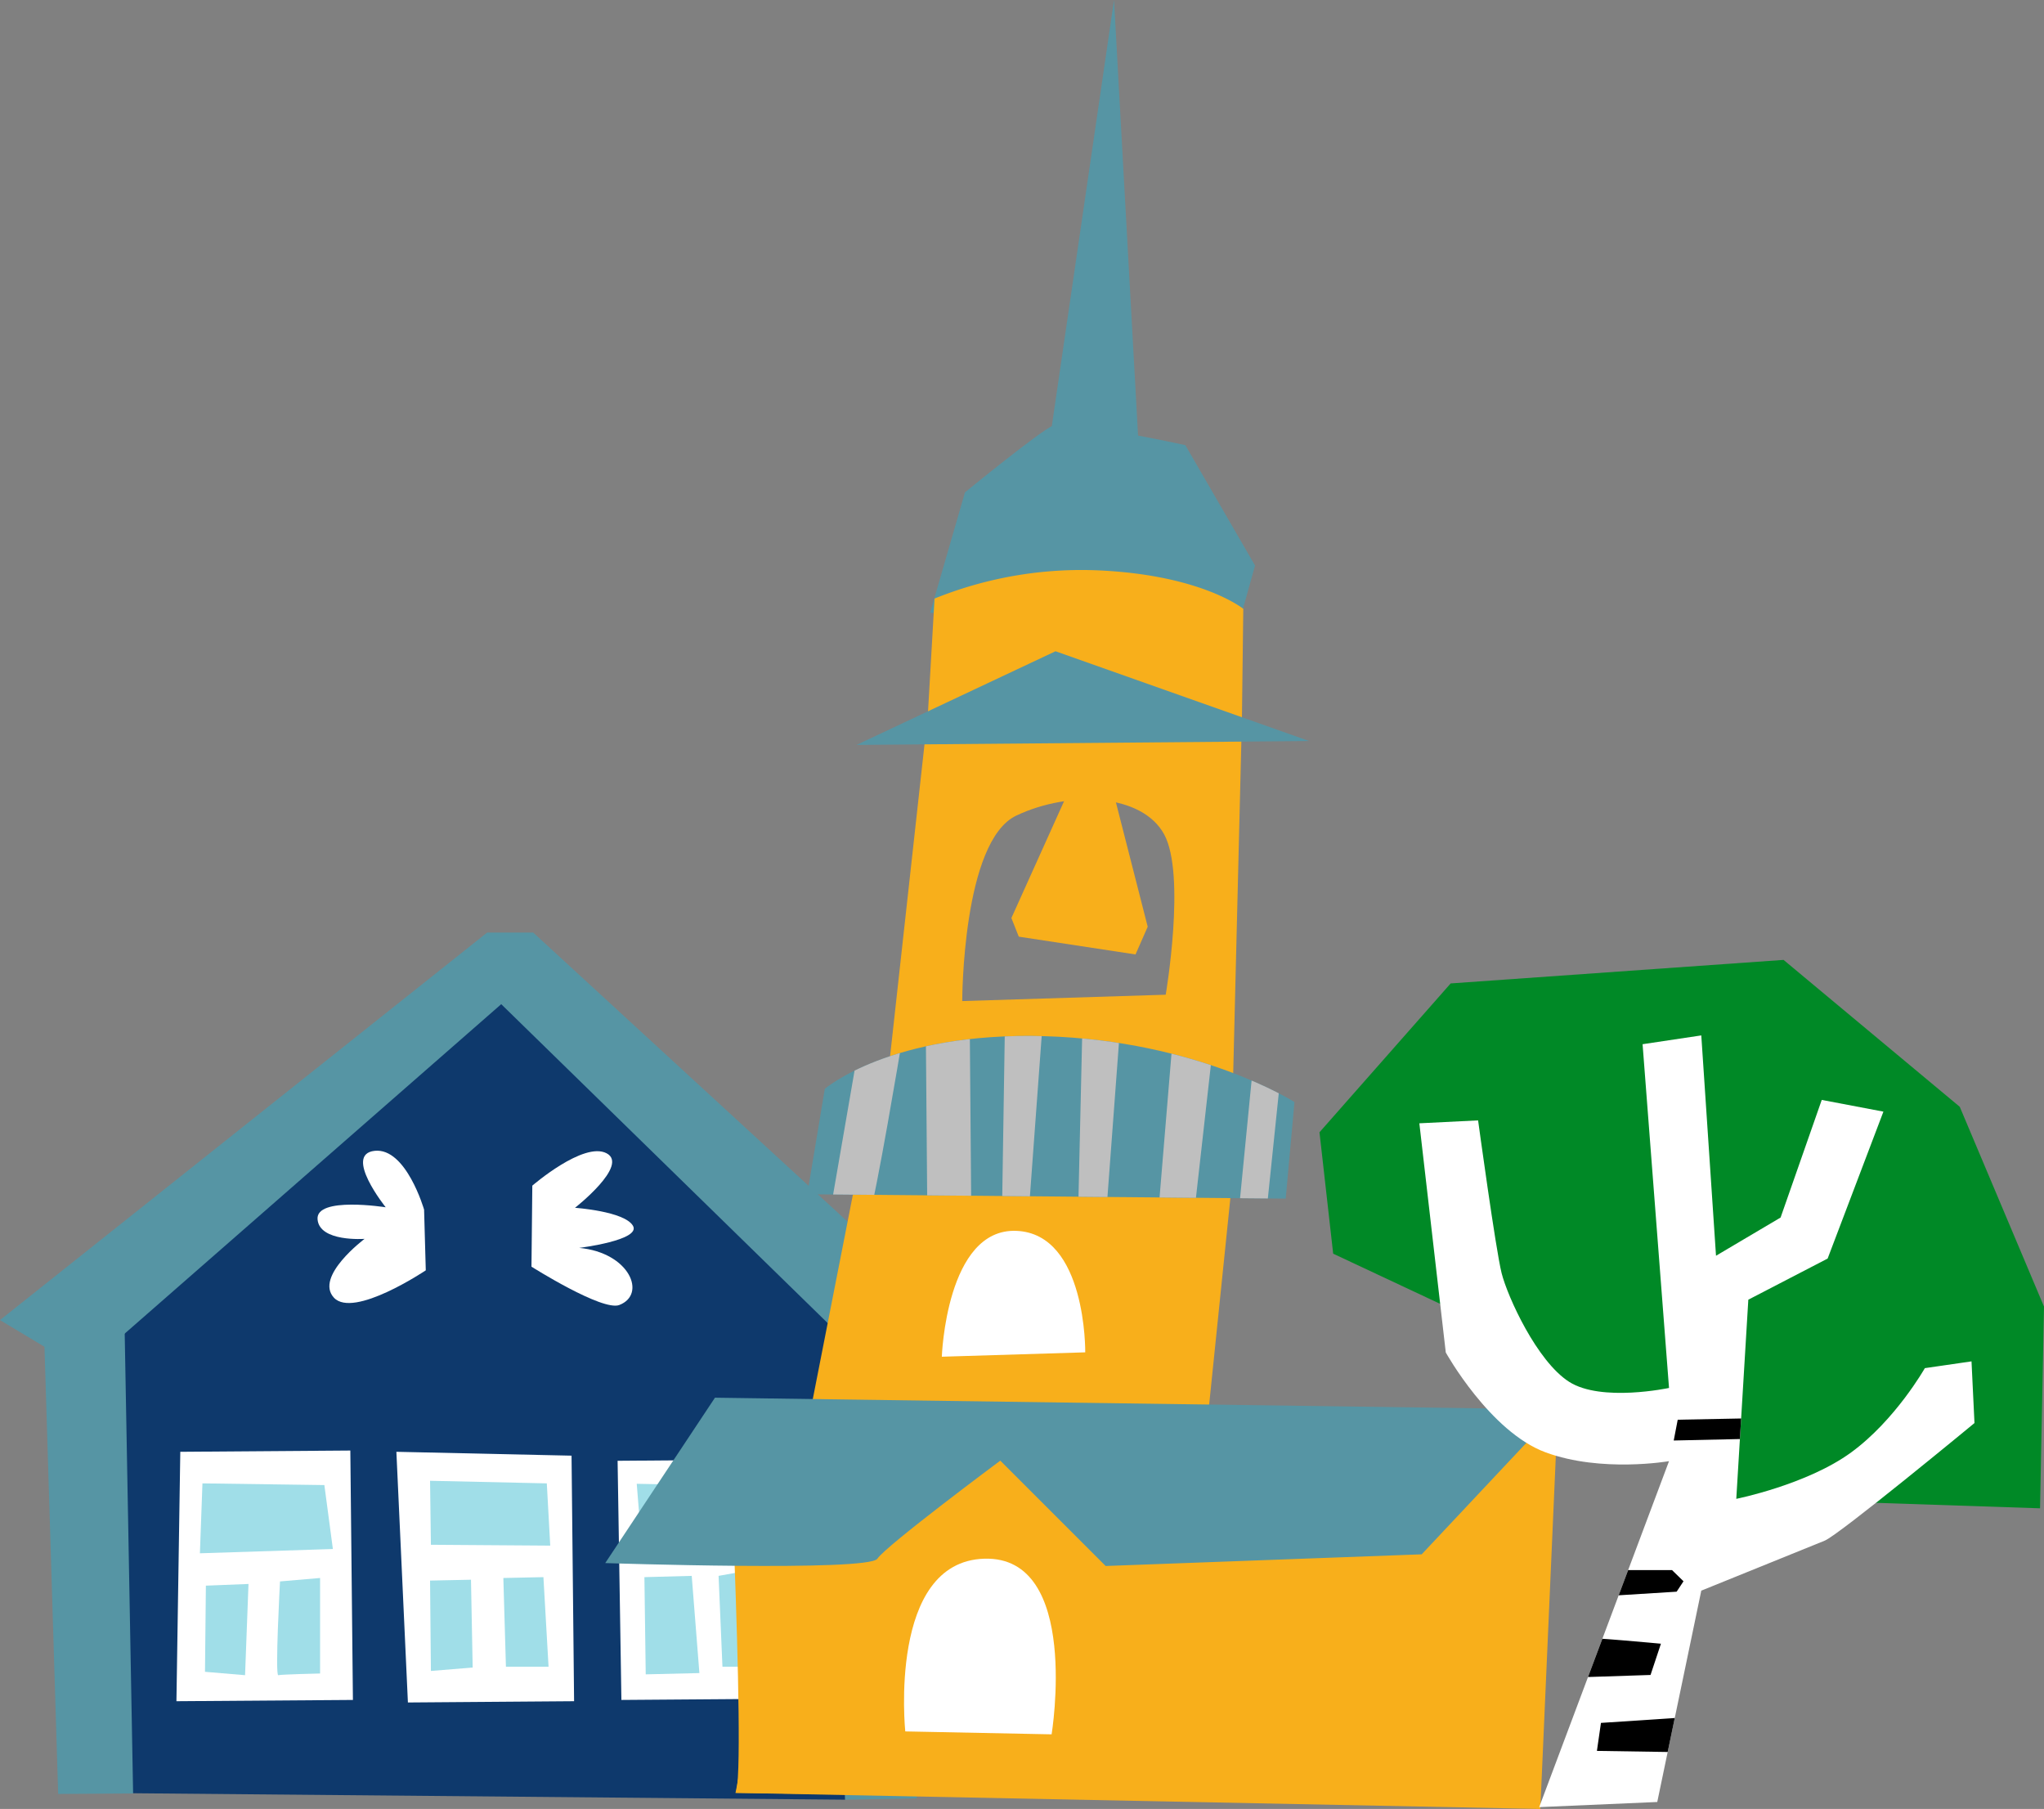 <svg xmlns="http://www.w3.org/2000/svg" xmlns:xlink="http://www.w3.org/1999/xlink" viewBox="0 0 434.55 384.48"><rect x="0" y="0" width="434.55" height="384.48" fill="#808080" stroke="none"/><defs><style>.cls-1{fill:#5695a4;}.cls-2{fill:#fff;}.cls-3{fill:#0e396c;}.cls-4{fill:#a0dee8;}.cls-5{fill:#f8af1b;}.cls-6{clip-path:url(#clip-path);}.cls-7{fill:#bfbfbf;}.cls-8{fill:#008926;}.cls-9{clip-path:url(#clip-path-2);}</style><clipPath id="clip-path"><path class="cls-1" d="M273.34,254.76l-101.72-.93,3.73-22.4s14-12.13,46.66-11.2,53.19,14,53.19,14Z"/></clipPath><clipPath id="clip-path-2"><path class="cls-2" d="M352.33,383l-25.1,1.09,27.6-73.53s-14.37,2.5-26.23-1.87-21.23-21.23-21.23-21.23l-5.62-48.71,12.49-.62s3.74,27.47,5,32.47,7.5,18.73,14.36,23.1S354.83,295,354.83,295l-5.62-73.06,12.48-1.87,3.13,46.83,13.73-8.12,8.75-25,13.11,2.49-11.86,31.23-16.86,8.74-2.56,42.33s15-3,24.41-9.86,15.68-17.92,15.68-17.92l9.92-1.44.63,13.11s-28.73,23.73-31.85,25-26.23,10.62-26.23,10.62Z"/></clipPath></defs><g id="Слой_2" data-name="Слой 2"><g id="лого"><polygon class="cls-3" points="26.03 381.12 24.74 284.65 178.05 284.11 179.68 382.51 26.03 381.12"/><polygon class="cls-2" points="74.48 308.3 38.33 308.57 37.51 361.58 75.03 361.31 74.48 308.3"/><polygon class="cls-2" points="84.27 308.57 86.72 361.85 122.05 361.58 121.51 309.39 84.27 308.57"/><polygon class="cls-2" points="131.3 310.48 132.11 361.31 168.54 361.04 167.18 310.2 131.3 310.48"/><polygon class="cls-3" points="20.39 283.02 105.2 207.63 190.01 279.39 175.15 285.56 20.39 286.64 20.39 283.02"/><polygon class="cls-1" points="17.67 291.18 0 280.57 103.57 198.21 113.36 198.21 204.42 281.93 187.84 292.81 106.56 213.43 17.67 291.18"/><path class="cls-2" d="M90.16,257.1s-3.81-13.22-10.51-12.5,2.35,12,2.35,12-14.86-2.35-14.49,2.54,10,4.17,10,4.17-10.69,8-6.52,12.5S90.52,270,90.52,270Z"/><path class="cls-2" d="M113.17,252s10.88-9.42,15.77-6.89-6.7,11.6-6.7,11.6,10.51.73,12.32,3.81-11.42,4.71-11.42,4.71c10.72,1,14.41,9.89,8.52,12.14-3.6,1.38-18.67-8.15-18.67-8.15Z"/><polygon class="cls-1" points="9.24 279.21 12.37 381.29 28.3 381.19 26.37 275.68 9.24 279.21"/><polygon class="cls-1" points="176.42 278.13 179.68 382.51 194.91 382.24 192.73 280.3 176.42 278.13"/><polygon class="cls-4" points="43.04 315.28 42.5 330.14 70.77 329.23 68.96 315.64 43.04 315.28"/><polygon class="cls-4" points="43.77 337.02 43.58 355.33 52.1 356.05 52.83 336.66 43.77 337.02"/><path class="cls-4" d="M59.53,336.12s-1.09,20.11-.36,19.93,8.88-.36,8.88-.36v-20.3Z"/><polygon class="cls-4" points="91.43 314.73 91.61 328.33 116.98 328.51 116.25 315.28 91.43 314.73"/><polygon class="cls-4" points="91.43 335.94 91.61 355.15 100.49 354.42 100.13 335.76 91.43 335.94"/><polygon class="cls-4" points="107.01 335.39 107.56 354.24 116.62 354.24 115.53 335.21 107.01 335.39"/><polygon class="cls-4" points="135.37 315.37 136.46 328.96 162.56 329.23 163.37 315.91 135.37 315.37"/><polygon class="cls-4" points="137 335.21 137.28 355.87 148.69 355.6 147.06 334.94 137 335.21"/><polygon class="cls-4" points="152.77 334.94 153.59 354.24 161.47 354.24 160.38 333.58 152.77 334.94"/><path class="cls-5" d="M196.81,155.84l-8.4,76.08,73.73-2.35L264,154Zm51,55.58-43.24,1.35s0-34,11.51-39.43,26.75-4.59,31.42,4S247.83,211.42,247.83,211.42Z"/><polygon class="cls-5" points="156.37 381.06 182.5 247.92 262.14 249.16 248.45 382.31 156.37 381.06"/><path class="cls-1" d="M273.34,254.76l-101.72-.93,3.73-22.4s14-12.13,46.66-11.2,53.19,14,53.19,14Z"/><g class="cls-6"><path class="cls-7" d="M182.19,224.59,176,260.36s7.16,3.11,8.71-1.55,6.84-36.4,6.84-36.4l5.29-1.55.31,37.64,9.34-.94-.32-39.19,7.47-.31L213,259.12h5.6l3.11-42.31,8.4,1.56-.94,41.06,5.92-.31,3.11-41.69,11.19,2.49L245.65,265l7.47-.31,5-44.49,8.71,1.87-4.36,44.48,5.91-.62,5.29-51-92.39-.62Z"/></g><path class="cls-5" d="M156.37,381.06c1.23-1.76.58-27.57-.23-49.68-.62-17-1.32-31.82-1.32-31.82H331.2l-3.73,84.92Z"/><path class="cls-1" d="M152,297.07l-23.33,35.15s56,1.87,57.86-.93,26.13-20.84,26.13-20.84l22.4,22.39,67.19-2.48,28.93-30.8Z"/><path class="cls-2" d="M192.46,368s-3.74-36.09,16.8-36.71,14.31,37.33,14.31,37.33Z"/><path class="cls-1" d="M197.75,130.24l7.4-25.59s15.88-13,18.79-14.25S252,94.61,252,94.61l14.82,25.59-3.44,12.31Z"/><path class="cls-5" d="M197.12,154.28l1.56-27.06a83.43,83.43,0,0,1,36.4-5.91c20.84,1.24,29.24,8.09,29.24,8.09L264,155.22Z"/><polygon class="cls-1" points="224.4 138.42 182.09 158.33 278.31 157.5 224.4 138.42"/><path class="cls-2" d="M200.23,288.36s.94-27.38,15.87-26.75,14.62,25.82,14.62,25.82Z"/><polygon class="cls-1" points="223.15 93.74 236.84 0 242.23 97.66 223.15 93.74"/><polygon class="cls-5" points="226.61 169.42 215.02 195.12 216.59 199.08 241.41 202.86 244 196.97 236.2 166.46 226.61 169.42"/><polygon class="cls-8" points="310.07 278.95 283.43 266.46 280.52 240.66 308.41 209.02 379.18 204.02 416.64 235.24 434.55 277.7 433.71 320.58 394.08 319.26 361.69 326.41 355.87 303.51 318.82 292.69 310.07 278.95"/><path class="cls-2" d="M352.33,383l-25.1,1.09,27.6-73.53s-14.37,2.5-26.23-1.87-21.23-21.23-21.23-21.23l-5.62-48.71,12.49-.62s3.74,27.47,5,32.47,7.5,18.73,14.36,23.1S354.83,295,354.83,295l-5.62-73.06,12.48-1.87,3.13,46.83,13.73-8.12,8.75-25,13.11,2.49-11.86,31.23-16.86,8.74-2.56,42.33s15-3,24.41-9.86,15.68-17.92,15.68-17.92l9.92-1.44.63,13.11s-28.73,23.73-31.85,25-26.23,10.62-26.23,10.62Z"/><g class="cls-9"><path d="M336.27,348.16c.51-.34,16.84,1.2,16.84,1.2L350.9,356l-15.48.51Z"/><polygon points="360.93 364.83 340.36 366.19 339.5 372.14 361.61 372.48 360.93 364.83"/><polygon points="342.05 333.71 355.47 333.71 357.91 336.09 356.45 338.3 340.1 339.32 342.05 333.71"/><polygon points="374.19 301.41 356.68 301.75 355.83 306.17 371.13 305.83 374.19 301.41"/></g></g></g></svg>